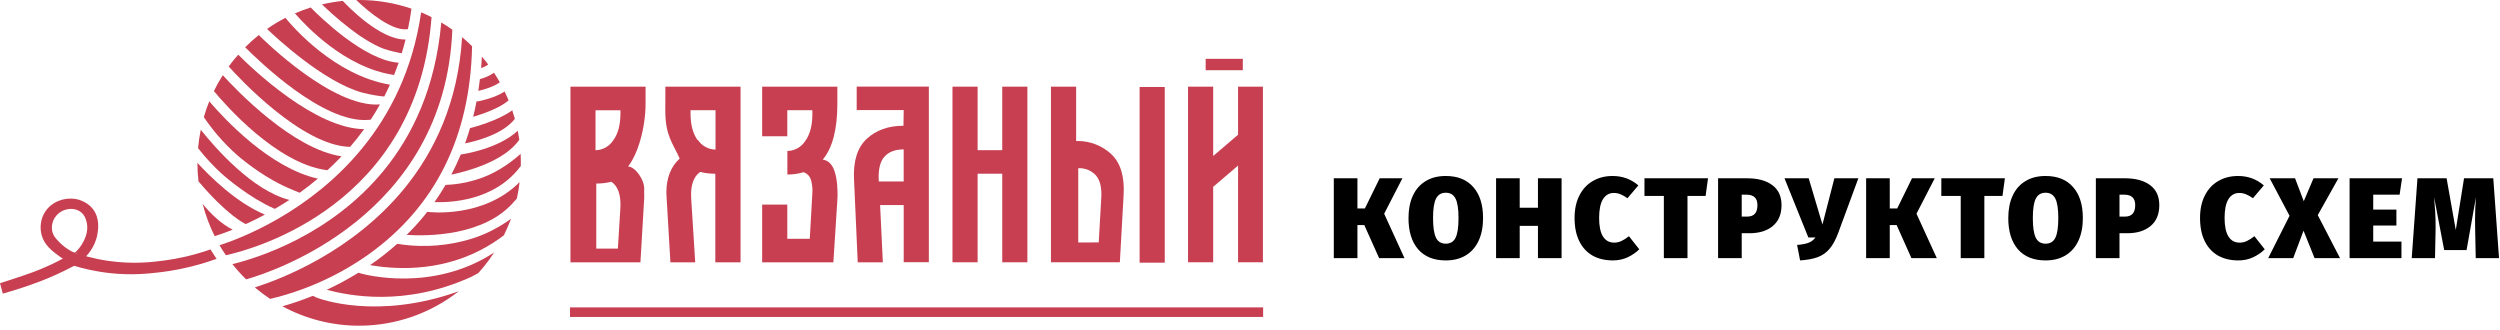<svg width="523" height="69" viewBox="0 0 523 69" fill="none"
  xmlns="http://www.w3.org/2000/svg">
  <path d="M293.384 37.296L289.568 44.712L293.816 54H288.512L285.416 47.088H283.976V54H279.032V37.296H283.976V43.608H285.536L288.632 37.296H293.384ZM302.457 36.816C304.953 36.816 306.873 37.592 308.217 39.144C309.577 40.68 310.257 42.84 310.257 45.624C310.257 47.432 309.953 49 309.345 50.328C308.737 51.656 307.849 52.68 306.681 53.4C305.513 54.12 304.105 54.48 302.457 54.48C299.961 54.48 298.033 53.704 296.673 52.152C295.329 50.584 294.657 48.408 294.657 45.624C294.657 43.816 294.961 42.256 295.569 40.944C296.177 39.616 297.065 38.6 298.233 37.896C299.401 37.176 300.809 36.816 302.457 36.816ZM302.457 40.32C301.513 40.32 300.833 40.728 300.417 41.544C300.001 42.344 299.793 43.704 299.793 45.624C299.793 47.544 300.001 48.92 300.417 49.752C300.833 50.568 301.513 50.976 302.457 50.976C303.417 50.976 304.097 50.568 304.497 49.752C304.913 48.936 305.121 47.56 305.121 45.624C305.121 43.704 304.913 42.344 304.497 41.544C304.081 40.728 303.401 40.32 302.457 40.32ZM321.739 54V47.256H317.923V54H312.979V37.296H317.923V43.464H321.739V37.296H326.683V54H321.739ZM337.368 36.816C339.432 36.816 341.224 37.472 342.744 38.784L340.464 41.472C339.984 41.12 339.512 40.848 339.048 40.656C338.6 40.464 338.12 40.368 337.608 40.368C336.632 40.368 335.872 40.808 335.328 41.688C334.8 42.568 334.536 43.872 334.536 45.6C334.536 47.328 334.808 48.624 335.352 49.488C335.896 50.336 336.672 50.76 337.68 50.76C338.224 50.76 338.728 50.648 339.192 50.424C339.672 50.2 340.2 49.864 340.776 49.416L342.936 52.152C342.264 52.824 341.448 53.384 340.488 53.832C339.544 54.264 338.528 54.48 337.44 54.48C335.792 54.48 334.368 54.144 333.168 53.472C331.968 52.784 331.04 51.776 330.384 50.448C329.728 49.12 329.4 47.504 329.4 45.6C329.4 43.776 329.736 42.208 330.408 40.896C331.08 39.568 332.016 38.56 333.216 37.872C334.416 37.168 335.8 36.816 337.368 36.816ZM357.318 37.296L356.814 40.992H353.022V54H348.078V40.992H344.022V37.296H357.318ZM365.447 37.296C367.735 37.296 369.511 37.776 370.775 38.736C372.055 39.68 372.695 41.072 372.695 42.912C372.695 44.816 372.087 46.272 370.871 47.28C369.671 48.288 368.047 48.792 365.999 48.792H364.367V54H359.423V37.296H365.447ZM365.519 45.312C366.943 45.312 367.655 44.512 367.655 42.912C367.655 41.456 366.895 40.728 365.375 40.728H364.367V45.312H365.519ZM384.546 48.744C384.018 50.168 383.41 51.28 382.722 52.08C382.034 52.88 381.202 53.456 380.226 53.808C379.266 54.16 378.05 54.384 376.578 54.48L375.954 51.24C376.978 51.16 377.778 51.008 378.354 50.784C378.93 50.56 379.41 50.192 379.794 49.68H378.306L373.314 37.296H378.378L381.258 46.968L383.754 37.296H388.77L384.546 48.744ZM404.745 37.296L400.929 44.712L405.177 54H399.873L396.777 47.088H395.337V54H390.393V37.296H395.337V43.608H396.897L399.993 37.296H404.745ZM419.422 37.296L418.918 40.992H415.126V54H410.182V40.992H406.126V37.296H419.422ZM427.932 36.816C430.428 36.816 432.348 37.592 433.692 39.144C435.052 40.68 435.732 42.84 435.732 45.624C435.732 47.432 435.428 49 434.82 50.328C434.212 51.656 433.324 52.68 432.156 53.4C430.988 54.12 429.58 54.48 427.932 54.48C425.436 54.48 423.508 53.704 422.148 52.152C420.804 50.584 420.132 48.408 420.132 45.624C420.132 43.816 420.436 42.256 421.044 40.944C421.652 39.616 422.54 38.6 423.708 37.896C424.876 37.176 426.284 36.816 427.932 36.816ZM427.932 40.32C426.988 40.32 426.308 40.728 425.892 41.544C425.476 42.344 425.268 43.704 425.268 45.624C425.268 47.544 425.476 48.92 425.892 49.752C426.308 50.568 426.988 50.976 427.932 50.976C428.892 50.976 429.572 50.568 429.972 49.752C430.388 48.936 430.596 47.56 430.596 45.624C430.596 43.704 430.388 42.344 429.972 41.544C429.556 40.728 428.876 40.32 427.932 40.32ZM444.478 37.296C446.766 37.296 448.542 37.776 449.806 38.736C451.086 39.68 451.726 41.072 451.726 42.912C451.726 44.816 451.118 46.272 449.902 47.28C448.702 48.288 447.078 48.792 445.03 48.792H443.398V54H438.454V37.296H444.478ZM444.55 45.312C445.974 45.312 446.686 44.512 446.686 42.912C446.686 41.456 445.926 40.728 444.406 40.728H443.398V45.312H444.55ZM468.215 36.816C470.279 36.816 472.071 37.472 473.591 38.784L471.311 41.472C470.831 41.12 470.359 40.848 469.895 40.656C469.447 40.464 468.967 40.368 468.455 40.368C467.479 40.368 466.719 40.808 466.175 41.688C465.647 42.568 465.383 43.872 465.383 45.6C465.383 47.328 465.655 48.624 466.199 49.488C466.743 50.336 467.519 50.76 468.527 50.76C469.071 50.76 469.575 50.648 470.039 50.424C470.519 50.2 471.047 49.864 471.623 49.416L473.783 52.152C473.111 52.824 472.295 53.384 471.335 53.832C470.391 54.264 469.375 54.48 468.287 54.48C466.639 54.48 465.215 54.144 464.015 53.472C462.815 52.784 461.887 51.776 461.231 50.448C460.575 49.12 460.247 47.504 460.247 45.6C460.247 43.776 460.583 42.208 461.255 40.896C461.927 39.568 462.863 38.56 464.063 37.872C465.263 37.168 466.647 36.816 468.215 36.816ZM484.876 45L489.532 54H484.204L481.9 48.264L479.74 54H474.508L478.972 45.144L474.82 37.296H480.124L481.948 42.096L483.988 37.296H489.196L484.876 45ZM502.503 37.296L501.999 40.728H496.479V43.848H501.327V47.184H496.479V50.544H502.383V54H491.535V37.296H502.503ZM522.796 54H517.924L517.804 48.072C517.788 47.608 517.78 46.912 517.78 45.984C517.78 44.352 517.844 42.776 517.972 41.256L516.004 52.32H511.324L509.212 41.256C509.42 43.48 509.524 45.384 509.524 46.968V48.048L509.404 54H504.532L505.732 37.296H511.828L513.748 48.12L515.476 37.296H521.596L522.796 54Z" fill="black"/>
  <path fill-rule="evenodd" clip-rule="evenodd" d="M119.339 18.13H135.056V21.587C135.056 26.855 133.385 32.359 131.383 34.824C132.907 34.865 134.959 37.738 134.761 39.781L134.771 41.426L133.979 54.876H119.339V18.13ZM128.277 29.38C129.289 28.017 129.8 26.122 129.8 23.685V23.064H124.586V31.427C126.077 31.4 127.457 30.631 128.272 29.375H128.277V29.38ZM129.262 52.004L129.786 43.478C129.924 40.791 129.298 38.975 127.899 38.021C126.91 38.266 125.893 38.396 124.871 38.396C124.829 38.396 124.783 38.396 124.742 38.396V52.008H129.262V52.004Z" fill="#C83F51"/>
  <path fill-rule="evenodd" clip-rule="evenodd" d="M139.198 18.13H154.925V54.876H149.646V36.343C149.604 36.343 149.558 36.343 149.512 36.343C148.495 36.343 147.478 36.218 146.488 35.968C145.085 36.927 144.454 38.743 144.592 41.426L145.439 54.876H140.248L139.461 41.426L139.405 40.314C139.405 37.242 140.335 34.861 142.19 33.165C140.726 29.889 139.18 28.384 139.18 23.139L139.198 18.13ZM145.982 29.25C146.801 30.51 148.191 31.275 149.687 31.288V23.051H144.459V23.672C144.459 26.118 144.965 28.017 145.982 29.375V29.25Z" fill="#C83F51"/>
  <path fill-rule="evenodd" clip-rule="evenodd" d="M159.444 42.797H164.704V49.951H169.403L169.928 40.736C169.955 40.467 169.969 40.198 169.969 39.929C169.969 39.109 169.85 38.294 169.615 37.511C169.366 36.802 168.8 36.251 168.091 36.024C167.051 36.343 165.965 36.505 164.879 36.505C164.828 36.505 164.769 36.505 164.718 36.505V31.585C166.209 31.562 167.599 30.802 168.423 29.546C169.435 28.184 169.946 26.285 169.946 23.852V23.055H164.704V28.513H159.444V18.135H175.174V21.735C175.174 27.068 174.157 30.95 172.123 33.383C173.306 33.61 175.225 34.36 175.22 40.949L175.165 42.005L174.341 54.881H159.444V42.797Z" fill="#C83F51"/>
  <path fill-rule="evenodd" clip-rule="evenodd" d="M181.323 29.041C183.288 27.221 185.847 26.308 189.004 26.312L189.055 23.032H179.22V18.112H194.315V54.858H189.055V42.904H184.117L184.692 54.876H179.436L178.663 37.562C178.47 33.712 179.358 30.876 181.323 29.041ZM183.845 37.96H189.05V31.256C187.297 31.256 185.962 31.752 185.056 32.743C184.149 33.73 183.739 35.333 183.822 37.562L183.845 37.96Z" fill="#C83F51"/>
  <path fill-rule="evenodd" clip-rule="evenodd" d="M199.259 18.13H204.515V31.418H209.669V18.13H214.93V54.872H209.669V36.339H204.515V54.872H199.259V18.13Z" fill="#C83F51"/>
  <path fill-rule="evenodd" clip-rule="evenodd" d="M219.868 18.13H225.128V29.509C225.248 29.505 225.372 29.5 225.497 29.5C228.088 29.5 230.591 30.487 232.492 32.257C234.421 34.096 235.277 36.922 235.065 40.731L234.273 54.872H219.863V18.13H219.868ZM229.855 50.711L230.38 41.495C230.518 39.309 230.15 37.71 229.275 36.705C228.396 35.736 227.149 35.185 225.846 35.185C225.754 35.185 225.662 35.19 225.57 35.194V50.73L229.855 50.711ZM238.406 18.204H243.667V54.95H238.406V18.204Z" fill="#C83F51"/>
  <path fill-rule="evenodd" clip-rule="evenodd" d="M248.536 18.13H253.797V32.637L259.002 28.184V18.13H264.203V54.872H259.002V34.638L253.797 39.086V54.867H248.536V18.13Z" fill="#C83F51"/>
  <path d="M260.996 12.306H252.223V14.688H259.996V12.306Z" fill="#C83F51"/>
  <path d="M264.248 64.306H119.248V66.306H264.248V64.306Z" fill="#C83F51"/>
  <path fill-rule="evenodd" clip-rule="evenodd" d="M15.432 52.806C11.936 54.904 8.957 56.174 6.844 56.956C4.323 57.887 0 59.24 0 59.24L0.591 61.423C1.673 61.119 3.048 60.711 4.633 60.188C5.487 59.905 7.03 59.395 8.769 58.715C10.507 58.034 12.824 57.036 15.517 55.606C17.391 56.174 19.973 56.812 23.093 57.145C27.477 57.615 30.825 57.258 33.049 57.009C36.15 56.662 40.41 55.907 45.309 54.151L44.028 52.179C40.288 53.495 37.001 54.141 34.517 54.477C32.076 54.808 27.92 55.344 22.597 54.568C19.615 54.13 17.174 53.415 15.432 52.806Z" fill="#C83F51"/>
  <path fill-rule="evenodd" clip-rule="evenodd" d="M14.269 54.776C13.824 54.544 13.198 54.189 12.504 53.679C10.969 52.556 9.301 51.334 8.716 49.204C8.318 47.752 8.416 45.866 9.458 44.275C10.441 42.776 11.833 42.197 12.329 41.999C12.697 41.852 14.974 40.988 17.36 42.119C17.765 42.311 18.746 42.792 19.523 43.856C20.919 45.775 20.535 48.065 20.376 48.993C19.899 51.816 18.073 53.578 17.479 54.149C17.158 54.456 16.869 54.693 16.66 54.856C16.037 54.429 15.414 54.002 14.794 53.575C16.013 52.737 16.705 51.792 17.071 51.203C17.471 50.552 18.685 48.59 18.104 46.386C17.983 45.925 17.749 45.041 16.954 44.398C15.835 43.491 14.25 43.574 13.15 44.075C12.029 44.582 11.464 45.495 11.258 45.879C11.056 46.314 10.696 47.251 10.926 48.347C11.133 49.329 11.703 49.935 12.419 50.674C12.989 51.264 13.961 52.121 15.435 52.809L16.238 53.1L14.269 54.776Z" fill="#C83F51"/>
  <path fill-rule="evenodd" clip-rule="evenodd" d="M73.241 30.725C74.254 29.559 75.235 28.323 76.181 27.018C65.933 26.922 52.934 14.543 49.841 11.442C49.568 11.749 49.292 12.059 49.03 12.379C48.616 12.883 48.227 13.396 47.85 13.916C49.891 16.208 63.182 30.538 73.241 30.725Z" fill="#C83F51"/>
  <path fill-rule="evenodd" clip-rule="evenodd" d="M97.291 29.999C99.695 29.511 105.225 28.072 107.709 24.865C107.542 24.267 107.353 23.677 107.165 23.074C104.125 25.311 98.919 26.653 98.325 26.805C98.007 27.904 97.665 28.969 97.291 29.999Z" fill="#C83F51"/>
  <path fill-rule="evenodd" clip-rule="evenodd" d="M100.112 21.177C100.045 21.19 99.78 21.22 99.69 21.217C99.478 22.33 99.248 23.373 98.988 24.433C100.883 23.875 104.52 22.642 106.399 21.001C106.139 20.374 105.861 19.76 105.567 19.146C103.518 20.494 100.499 21.102 100.112 21.177Z" fill="#C83F51"/>
  <path fill-rule="evenodd" clip-rule="evenodd" d="M41.754 38.205C47.501 44.974 51.148 46.741 51.148 46.741C51.267 46.8 51.368 46.845 51.429 46.874C52.659 46.317 54 45.658 55.416 44.894C49.483 42.437 43.933 36.945 41.295 34.066C41.295 35.365 41.377 36.667 41.526 37.954C41.552 37.98 41.581 38.01 41.613 38.044C41.688 38.13 41.74 38.191 41.754 38.205Z" fill="#C83F51"/>
  <path fill-rule="evenodd" clip-rule="evenodd" d="M66.252 62.264C66.167 62.226 65.56 61.951 65.446 61.887C63.373 62.73 61.234 63.472 59.076 64.078C64.007 66.739 69.525 68.137 75.121 68.137C82.675 68.137 90.015 65.594 95.974 60.929C78.853 67.056 66.827 62.493 66.252 62.264Z" fill="#C83F51"/>
  <path fill-rule="evenodd" clip-rule="evenodd" d="M75.534 57.225C75.34 57.164 75.105 57.095 75.004 57.047C72.862 58.362 70.625 59.582 68.343 60.63C72.904 61.815 84.589 64.286 98.619 57.906C99.213 57.594 99.852 57.255 100.061 57.129C100.395 56.772 100.933 56.139 101.248 55.747C102.009 54.81 102.722 53.828 103.38 52.817C90.428 61.289 76.226 57.399 75.534 57.225Z" fill="#C83F51"/>
  <path fill-rule="evenodd" clip-rule="evenodd" d="M102.139 13.502C101.721 12.939 101.275 12.39 100.817 11.848C100.774 12.667 100.716 13.465 100.652 14.26C101.177 14.073 101.678 13.82 102.139 13.502Z" fill="#C83F51"/>
  <path fill-rule="evenodd" clip-rule="evenodd" d="M85.342 6.092C85.633 4.71 85.88 3.282 86.081 1.817C82.58 0.619 78.89 0 75.184 0C74.97 0 74.744 0.005 74.532 0.008C77.3 2.674 82.19 6.626 85.342 6.092Z" fill="#C83F51"/>
  <path fill-rule="evenodd" clip-rule="evenodd" d="M100.069 19.008C101.183 18.759 103.33 18.138 104.56 17.217C104.181 16.539 103.778 15.872 103.351 15.218C102.452 15.829 101.45 16.28 100.398 16.547C100.303 17.388 100.194 18.207 100.069 19.008Z" fill="#C83F51"/>
  <path fill-rule="evenodd" clip-rule="evenodd" d="M42.403 42.68C42.997 44.998 43.843 47.261 44.911 49.404C45.68 49.164 46.986 48.726 48.678 48.051C46.178 46.797 43.975 44.582 42.403 42.68Z" fill="#C83F51"/>
  <path fill-rule="evenodd" clip-rule="evenodd" d="M83.097 51.005C81.299 52.612 79.391 54.106 77.408 55.467C82.233 56.286 91.314 57.02 100.398 52.385C102.298 51.416 103.963 50.33 105.413 49.225C105.842 48.302 106.566 46.72 106.911 45.767C105.543 46.76 103.557 48.025 100.986 49.103C100.233 49.417 96.562 50.917 91.388 51.342C89.318 51.515 86.458 51.555 83.097 51.005Z" fill="#C83F51"/>
  <path fill-rule="evenodd" clip-rule="evenodd" d="M48.622 55.259C49.505 56.377 50.475 57.452 51.492 58.442C56.799 56.945 93.095 45.257 94.627 6.21C93.869 5.673 93.098 5.164 92.313 4.697C91.118 18.231 86.339 28.286 80.274 35.685C69.159 49.252 53.801 53.991 48.622 55.259Z" fill="#C83F51"/>
  <path fill-rule="evenodd" clip-rule="evenodd" d="M53.318 60.121L53.591 60.361C54.522 61.132 55.5 61.863 56.51 62.528C63.881 60.783 70.877 57.626 77.069 53.244C91.072 43.264 98.362 28.603 98.759 9.671C98.091 9.019 97.402 8.382 96.671 7.776C95.833 21.396 90.892 31.728 84.554 39.469C73.657 52.75 58.662 58.429 53.318 60.121Z" fill="#C83F51"/>
  <path fill-rule="evenodd" clip-rule="evenodd" d="M96.395 32.313C95.783 33.783 95.123 35.189 94.415 36.534C97.106 35.982 105.392 33.935 108.639 29.236C108.552 28.606 108.44 27.979 108.316 27.352C104.183 31.203 96.79 32.267 96.435 32.315L96.395 32.313Z" fill="#C83F51"/>
  <path fill-rule="evenodd" clip-rule="evenodd" d="M93.22 38.68C92.48 39.939 91.698 41.14 90.887 42.287C94.15 42.391 103.226 42.071 108.681 35.077C108.766 34.97 108.79 34.914 108.954 34.736C108.973 33.887 108.954 33.038 108.914 32.19C107.464 33.481 104.641 35.752 101.023 37.118C99.412 37.727 97.874 38.071 97.636 38.122C95.918 38.501 94.407 38.637 93.22 38.68Z" fill="#C83F51"/>
  <path fill-rule="evenodd" clip-rule="evenodd" d="M89.405 44.321C89.405 44.321 89.387 44.321 89.376 44.321C89.156 44.604 88.936 44.894 88.711 45.169C87.568 46.549 86.346 47.883 85.071 49.14C89.135 49.412 101.545 49.524 107.785 41.906C107.785 41.906 108.058 41.604 108.127 41.532C108.374 40.401 108.572 39.251 108.702 38.098C101.145 45.687 89.914 44.395 89.405 44.321Z" fill="#C83F51"/>
  <path fill-rule="evenodd" clip-rule="evenodd" d="M45.926 51.307C46.342 52.022 46.79 52.71 47.256 53.394C52.881 52.161 87.364 43.013 90.28 3.594C89.57 3.237 88.835 2.879 88.101 2.586C86.352 14.645 81.562 23.944 75.762 31.026C64.804 44.417 50.252 49.908 45.926 51.307Z" fill="#C83F51"/>
  <path fill-rule="evenodd" clip-rule="evenodd" d="M83.595 11.072C83.696 11.09 83.797 11.104 83.797 11.104C83.895 11.117 83.98 11.125 84.048 11.13C84.337 10.194 84.602 9.238 84.846 8.267C79.534 8.339 72.849 1.409 71.715 0.19C70.249 0.336 68.788 0.59 67.357 0.923C70.265 3.736 72.857 5.764 74.781 7.144C74.781 7.144 77.875 9.358 80.345 10.228C81.475 10.629 83.473 11.05 83.595 11.072Z" fill="#C83F51"/>
  <path fill-rule="evenodd" clip-rule="evenodd" d="M61.703 2.797C63.874 5.321 72.157 14.191 82.437 15.683C82.774 14.847 83.092 13.993 83.394 13.118C76.303 12.659 67.081 3.685 64.995 1.566C63.882 1.919 62.774 2.332 61.703 2.797Z" fill="#C83F51"/>
  <path fill-rule="evenodd" clip-rule="evenodd" d="M80.385 20.187C80.74 19.472 81.233 18.474 81.572 17.713C69.994 15.757 61.247 5.633 59.712 3.731C58.387 4.411 57.096 5.193 55.871 6.047C57.636 7.771 67.683 17.118 75.73 19.36C77.397 19.824 79.929 20.187 80.385 20.187Z" fill="#C83F51"/>
  <path fill-rule="evenodd" clip-rule="evenodd" d="M54.135 7.328C53.144 8.12 52.187 8.985 51.288 9.889C54.217 12.811 67.484 25.687 76.904 25.092C77.069 25.089 77.323 25.068 77.543 25.046C78.219 24.024 78.866 22.952 79.486 21.847C69.586 22.605 55.203 8.395 54.135 7.328Z" fill="#C83F51"/>
  <path fill-rule="evenodd" clip-rule="evenodd" d="M60.264 39.317C60.383 39.368 60.945 39.605 61.631 39.891C62.074 40.075 62.442 40.227 62.689 40.326C63.951 39.419 65.226 38.437 66.49 37.372C56.481 35.147 46.997 24.961 43.779 21.196C43.347 22.271 42.96 23.384 42.642 24.497C44.296 26.946 46.596 29.804 49.724 32.547C49.724 32.547 53.024 35.443 57.125 37.738C57.297 37.836 58.93 38.749 60.264 39.317Z" fill="#C83F51"/>
  <path fill-rule="evenodd" clip-rule="evenodd" d="M60.536 41.82C52.797 39.862 45.011 30.93 42 27.144C41.74 28.414 41.55 29.706 41.435 30.997C43.193 33.244 44.9 34.978 46.289 36.257C46.289 36.257 50.363 40.001 55.479 42.728C55.985 42.997 56.473 43.232 56.473 43.232C56.876 43.424 57.228 43.579 57.499 43.694C58.49 43.123 59.503 42.498 60.536 41.82Z" fill="#C83F51"/>
  <path fill-rule="evenodd" clip-rule="evenodd" d="M68.311 35.589C68.367 35.6 68.388 35.597 68.492 35.614C69.491 34.698 70.477 33.727 71.45 32.7C61.247 31.203 49.483 18.895 46.605 15.728C45.929 16.793 45.295 17.913 44.744 19.053C47.047 21.823 57.809 34.197 68.311 35.589Z" fill="#C83F51"/>
</svg>
